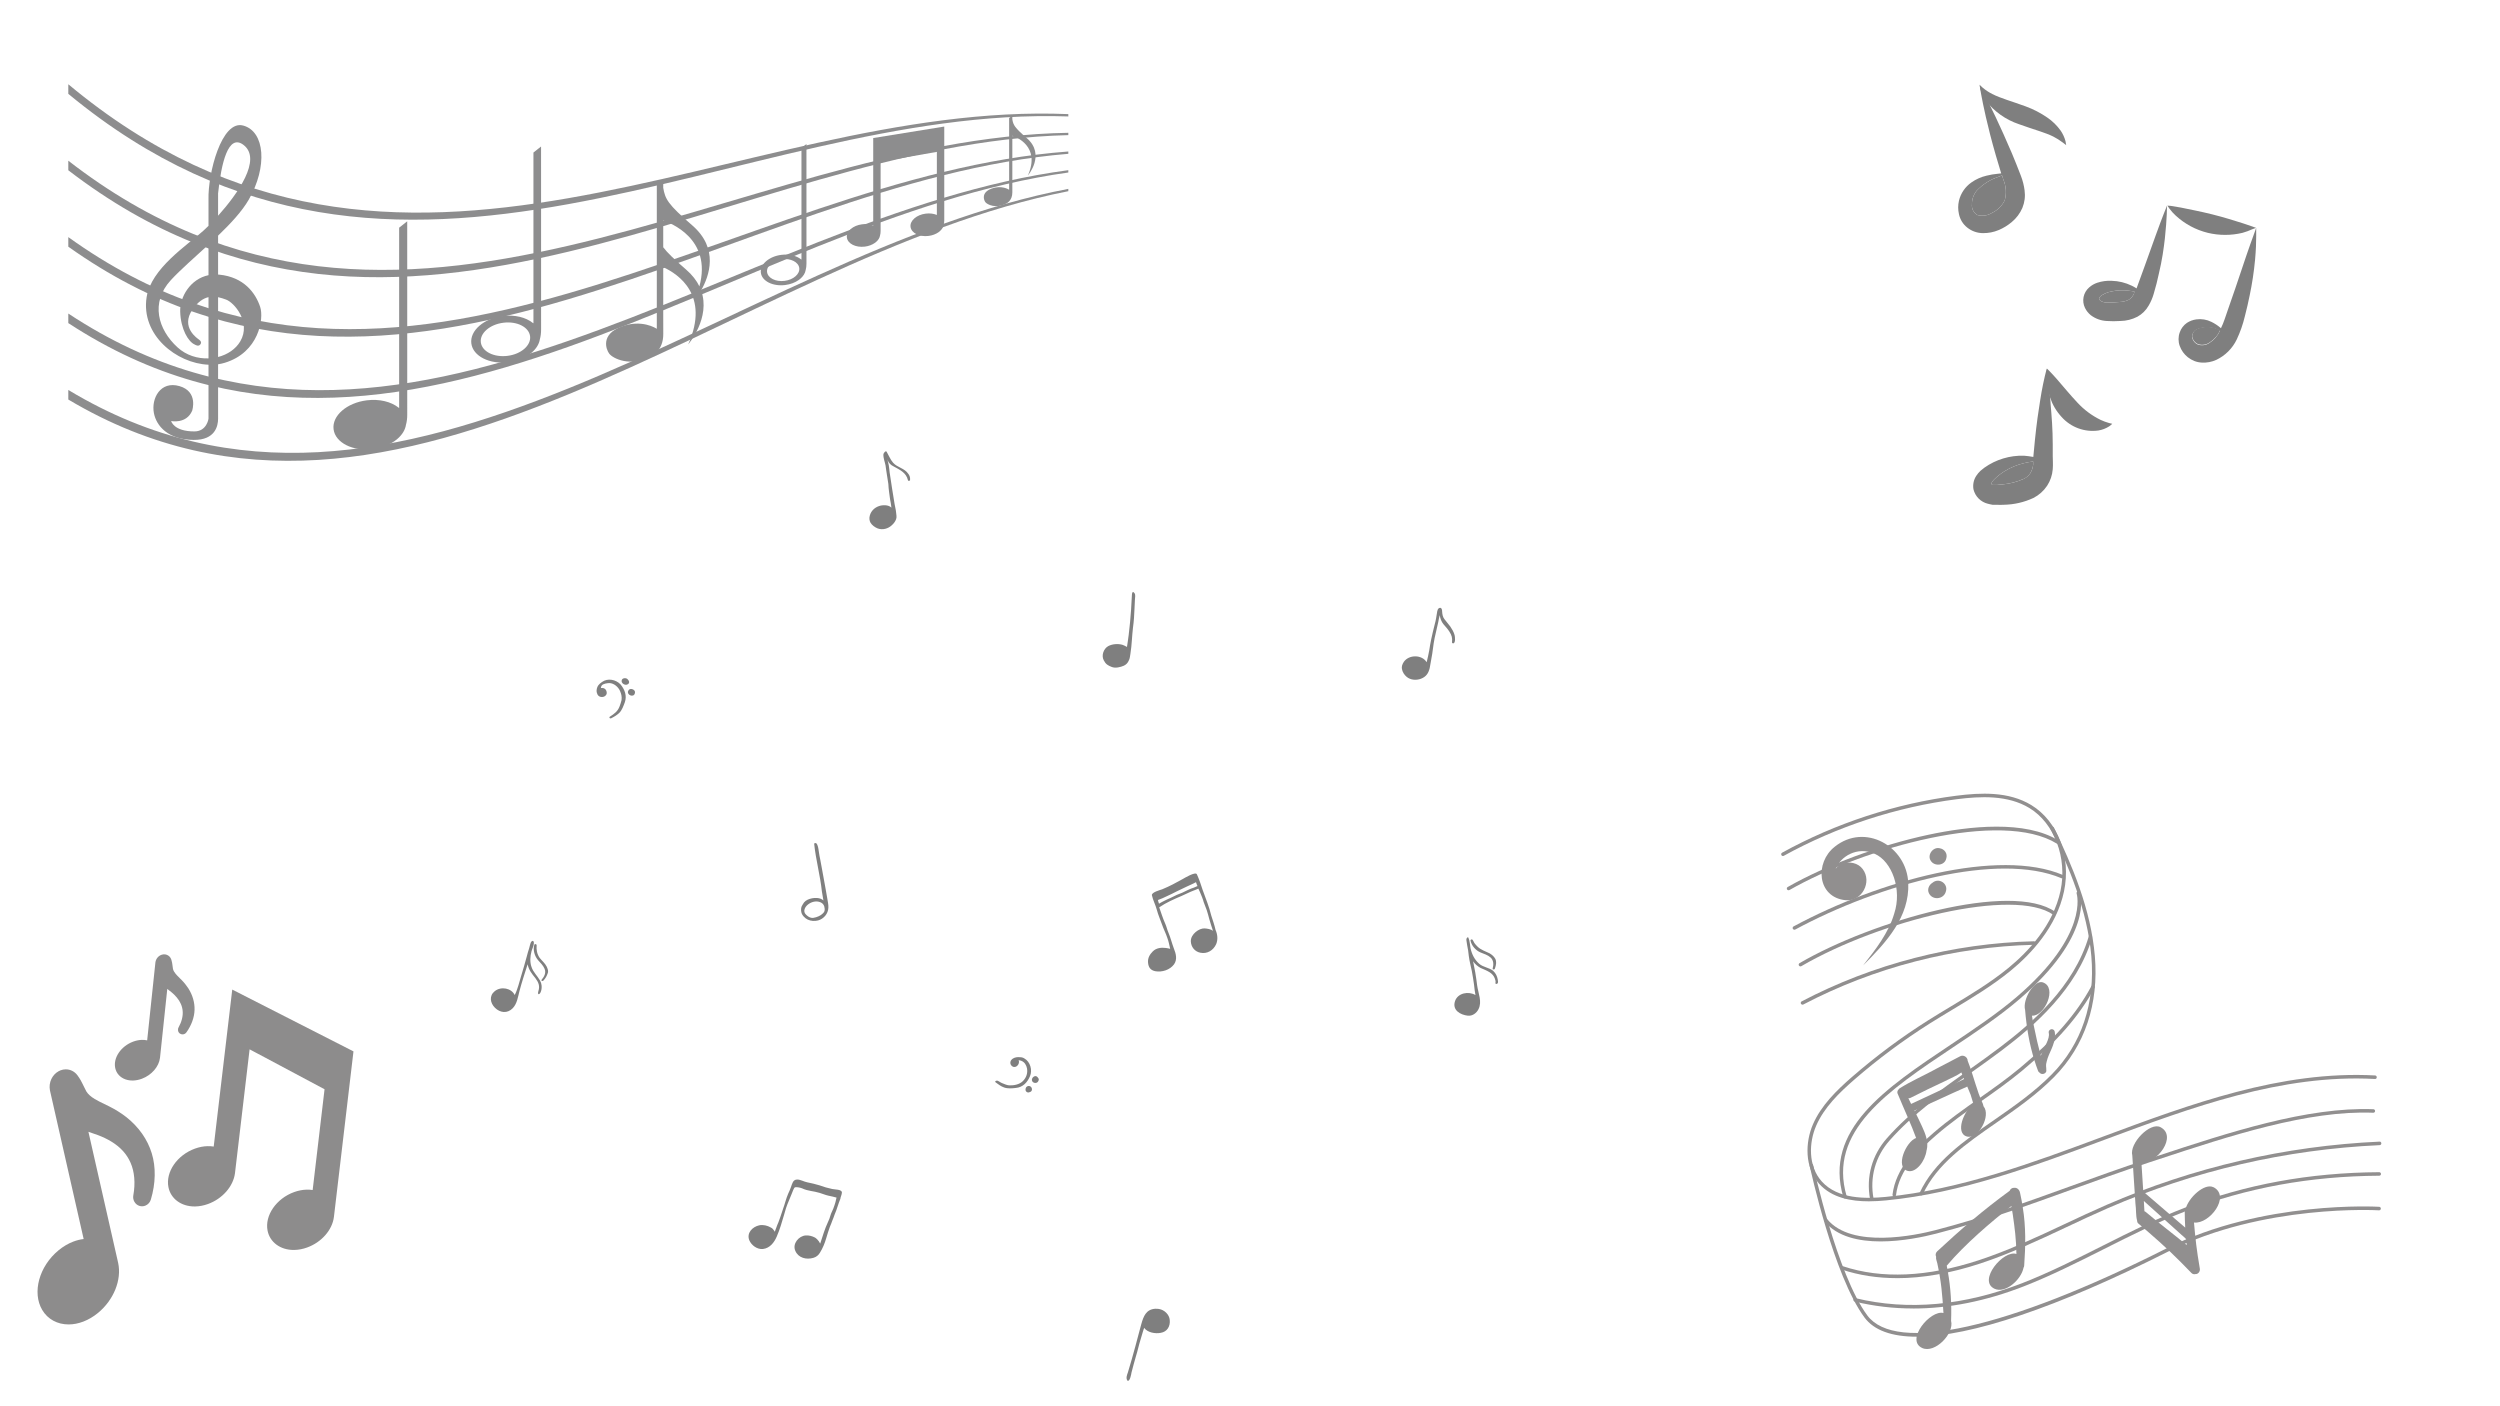 <svg xmlns="http://www.w3.org/2000/svg" xmlns:xlink="http://www.w3.org/1999/xlink" width="1920" zoomAndPan="magnify" viewBox="0 0 1440 810" height="1080" preserveAspectRatio="xMidYMid meet" version="1.0"><defs><filter x="0%" y="0%" width="100%" height="100%" id="e4176b4022"><feColorMatrix values="0 0 0 0 1 0 0 0 0 1 0 0 0 0 1 0 0 0 1 0" color-interpolation-filters="sRGB"/></filter><mask id="75202b4471"><g filter="url(#e4176b4022)"><rect x="-144" width="1728" fill="#000000" y="-81" height="972" fill-opacity="0.5"/></g></mask><clipPath id="f1156733e7"><path d="M 78 20 L 185.66 20 L 185.66 171 L 78 171 Z M 78 20 " clip-rule="nonzero"/></clipPath><clipPath id="3cfa1a3045"><path d="M 48 0.367 L 95 0.367 L 95 74 L 48 74 Z M 48 0.367 " clip-rule="nonzero"/></clipPath><clipPath id="01e45c4b95"><rect x="0" width="187" y="0" height="215"/></clipPath><mask id="5b8e13b5a6"><g filter="url(#e4176b4022)"><rect x="-144" width="1728" fill="#000000" y="-81" height="972" fill-opacity="0.5"/></g></mask><clipPath id="b574ea032b"><path d="M 121 70 L 172.566 70 L 172.566 88 L 121 88 Z M 121 70 " clip-rule="nonzero"/></clipPath><clipPath id="e3de920697"><path d="M 127 83 L 172.566 83 L 172.566 161 L 127 161 Z M 127 83 " clip-rule="nonzero"/></clipPath><clipPath id="9d0a919800"><path d="M 13 0.402 L 64 0.402 L 64 36 L 13 36 Z M 13 0.402 " clip-rule="nonzero"/></clipPath><clipPath id="0a31d8c0a0"><path d="M 0.816 0.402 L 40 0.402 L 40 87 L 0.816 87 Z M 0.816 0.402 " clip-rule="nonzero"/></clipPath><clipPath id="a9b0234d05"><rect x="0" width="174" y="0" height="244"/></clipPath><mask id="17dbc2ba4f"><g filter="url(#e4176b4022)"><rect x="-144" width="1728" fill="#000000" y="-81" height="972" fill-opacity="0.5"/></g></mask><clipPath id="dfcc2938c8"><path d="M 0.273 0.402 L 576.273 0.402 L 576.273 79 L 0.273 79 Z M 0.273 0.402 " clip-rule="nonzero"/></clipPath><clipPath id="bf3300846d"><path d="M 0.273 28 L 576.273 28 L 576.273 112 L 0.273 112 Z M 0.273 28 " clip-rule="nonzero"/></clipPath><clipPath id="24f0e5392f"><path d="M 0.273 39 L 576.273 39 L 576.273 146 L 0.273 146 Z M 0.273 39 " clip-rule="nonzero"/></clipPath><clipPath id="c2d18b8349"><path d="M 0.273 50 L 576.273 50 L 576.273 182 L 0.273 182 Z M 0.273 50 " clip-rule="nonzero"/></clipPath><clipPath id="276136ebb4"><path d="M 0.273 60 L 576.273 60 L 576.273 218 L 0.273 218 Z M 0.273 60 " clip-rule="nonzero"/></clipPath><clipPath id="04d6294bee"><rect x="0" width="577" y="0" height="297"/></clipPath><mask id="69ad2dd053"><g filter="url(#e4176b4022)"><rect x="-144" width="1728" fill="#000000" y="-81" height="972" fill-opacity="0.5"/></g></mask><clipPath id="1feff6ef53"><path d="M 0.758 2 L 345 2 L 345 237 L 0.758 237 Z M 0.758 2 " clip-rule="nonzero"/></clipPath><clipPath id="91549facad"><path d="M 17 215 L 346.508 215 L 346.508 315 L 17 315 Z M 17 215 " clip-rule="nonzero"/></clipPath><clipPath id="581cf407b4"><path d="M 35 202 L 346.508 202 L 346.508 282 L 35 282 Z M 35 202 " clip-rule="nonzero"/></clipPath><clipPath id="6add64ac47"><path d="M 42 220 L 346.508 220 L 346.508 299 L 42 299 Z M 42 220 " clip-rule="nonzero"/></clipPath><clipPath id="09113fe572"><rect x="0" width="347" y="0" height="325"/></clipPath><mask id="a831abc6db"><g filter="url(#e4176b4022)"><rect x="-144" width="1728" fill="#000000" y="-81" height="972" fill-opacity="0.5"/></g></mask><clipPath id="cc9730ca8f"><path d="M 1 1 L 581.863 1 L 581.863 537.953 L 1 537.953 Z M 1 1 " clip-rule="nonzero"/></clipPath><clipPath id="238c269880"><rect x="0" width="583" y="0" height="539"/></clipPath></defs><rect x="-144" width="1728" fill="#ffffff" y="-81" height="972" fill-opacity="1"/><rect x="-144" width="1728" fill="#ffffff" y="-81" height="972" fill-opacity="1"/><g mask="url(#75202b4471)"><g transform="matrix(1, 0, 0, 1, 18, 549)"><g clip-path="url(#01e45c4b95)"><g clip-path="url(#f1156733e7)"><path fill="#1c191a" d="M 115.777 20.996 L 105.094 111.426 C 103.949 111.238 102.777 111.152 101.559 111.188 C 99.164 111.242 96.719 111.715 94.305 112.594 C 84.016 116.316 77.301 126.066 79.016 134.785 C 80.312 141.449 86.355 145.922 94.039 145.922 C 94.203 145.922 94.367 145.922 94.523 145.918 C 96.922 145.863 99.367 145.387 101.793 144.512 C 110.082 141.508 116.324 134.434 117.34 126.836 L 125.77 55.41 L 168.938 78.418 L 162.09 136.457 C 160.977 136.281 159.801 136.207 158.66 136.234 C 156.27 136.293 153.828 136.762 151.406 137.637 C 141.133 141.359 134.414 151.109 136.117 159.844 C 137.426 166.504 143.461 170.977 151.148 170.977 C 151.309 170.977 151.469 170.973 151.629 170.969 C 154.027 170.914 156.473 170.438 158.898 169.559 C 167.176 166.562 173.375 159.52 174.332 152.004 L 185.602 56.594 L 115.777 20.996 " fill-opacity="1" fill-rule="nonzero"/></g><path fill="#1c191a" d="M 54.898 94.566 C 53.438 93.414 51.855 92.305 50.051 91.168 C 49.238 90.656 48.418 90.168 47.617 89.719 C 46.68 89.188 45.828 88.746 45.039 88.348 C 44.047 87.848 43.074 87.375 42.113 86.91 C 40.094 85.934 38.184 85.016 36.535 84.012 C 34.355 82.703 32.758 81.273 31.789 79.746 C 31.512 79.312 30.93 78.105 30.461 77.137 L 29.695 75.57 C 28.984 74.117 28.18 72.473 26.566 70.316 C 24.953 68.172 22.523 66.941 19.906 66.941 C 18.871 66.941 17.852 67.133 16.891 67.504 C 16.52 67.645 16.148 67.816 15.777 68.016 C 11.988 70.086 9.922 74.605 10.758 79.02 L 30.184 164.68 C 28.195 164.906 26.18 165.41 24.176 166.176 C 21.215 167.316 18.375 168.992 15.734 171.164 C 4.531 180.395 0.391 195.488 6.32 205.531 C 9.457 210.832 14.992 213.875 21.504 213.875 C 24.301 213.875 27.164 213.32 30.012 212.227 C 32.98 211.09 35.824 209.406 38.473 207.23 C 47.508 199.773 52.172 188.223 50.062 178.445 L 32.93 102.91 C 33.832 103.238 34.719 103.539 35.594 103.844 C 36.516 104.164 37.422 104.477 38.227 104.77 L 40.34 105.594 C 41.156 105.941 41.777 106.219 42.324 106.484 C 43.617 107.098 44.875 107.781 46.082 108.516 C 51.328 111.691 55.055 115.773 57.184 120.699 C 59.488 125.859 60.055 132.539 58.785 139.551 C 58.312 142.227 59.84 144.828 62.336 145.602 C 63.41 145.93 64.562 145.895 65.652 145.48 C 67.23 144.875 68.41 143.57 68.898 141.922 C 71.68 132.664 71.855 123.191 69.398 115.273 C 66.984 107.355 61.973 100.203 54.898 94.566 " fill-opacity="1" fill-rule="nonzero"/><g clip-path="url(#3cfa1a3045)"><path fill="#1c191a" d="M 90.438 20.219 C 89.914 19.41 89.328 18.605 88.641 17.754 C 88.328 17.371 88.008 16.996 87.695 16.641 C 87.328 16.227 86.988 15.871 86.668 15.543 C 86.266 15.137 85.867 14.746 85.48 14.359 C 84.66 13.547 83.879 12.777 83.242 12.016 C 82.402 11.012 81.863 10.051 81.641 9.148 C 81.578 8.891 81.496 8.207 81.43 7.656 L 81.312 6.762 C 81.207 5.938 81.09 5 80.664 3.684 C 80.234 2.367 79.254 1.367 77.977 0.93 C 77.473 0.758 76.945 0.684 76.414 0.699 C 76.211 0.707 76.004 0.727 75.789 0.766 C 73.598 1.141 71.84 3 71.52 5.285 L 66.766 50.242 C 65.758 50.023 64.695 49.934 63.59 49.973 C 61.957 50.035 60.301 50.379 58.652 50.996 C 51.66 53.621 47.141 60.285 48.363 66.164 C 49.012 69.27 51.203 71.672 54.375 72.758 C 55.734 73.223 57.223 73.434 58.789 73.375 C 60.426 73.316 62.09 72.969 63.742 72.352 C 69.379 70.223 73.566 65.383 74.164 60.262 L 78.352 20.621 C 78.738 20.926 79.117 21.223 79.492 21.516 C 79.895 21.828 80.281 22.129 80.621 22.41 L 81.516 23.164 C 81.855 23.465 82.113 23.703 82.336 23.926 C 82.863 24.438 83.363 24.98 83.828 25.539 C 85.855 27.961 86.992 30.57 87.215 33.328 C 87.48 36.223 86.648 39.57 84.863 42.773 C 84.191 44 84.504 45.52 85.59 46.312 C 86.059 46.652 86.629 46.828 87.227 46.809 C 88.094 46.777 88.887 46.336 89.398 45.613 C 92.289 41.566 93.941 36.984 94.062 32.719 C 94.199 28.461 92.949 24.145 90.438 20.219 " fill-opacity="1" fill-rule="nonzero"/></g></g></g></g><g mask="url(#5b8e13b5a6)"><g transform="matrix(1, 0, 0, 1, 1127, 48)"><g clip-path="url(#a9b0234d05)"><path fill="#000000" d="M 89.645 196.102 C 89.105 196.668 88.508 197.164 87.855 197.598 C 85.953 198.809 83.887 199.602 81.66 199.969 C 79.719 200.238 77.773 200.266 75.82 200.059 C 73.871 199.848 71.977 199.406 70.137 198.73 C 68.293 198.059 66.562 197.168 64.938 196.07 C 63.312 194.969 61.844 193.691 60.535 192.23 C 57.492 188.953 55.262 185.195 53.84 180.953 C 52.941 178.246 52.344 175.469 52.051 172.629 C 51.805 169.855 51.805 167.082 52.051 164.309 C 52.051 164.309 54.59 166.723 57.914 170.551 C 61.242 174.379 65.402 179.457 69.559 183.867 C 73.398 188.031 77.863 191.363 82.949 193.852 C 84.508 194.582 86.117 195.176 87.773 195.645 Z M 89.645 196.102 " fill-opacity="1" fill-rule="nonzero"/><path fill="#000000" d="M 42.402 224.648 C 41.48 226.062 40.246 227.117 38.703 227.809 C 34.793 229.57 30.703 230.637 26.434 231.016 C 25.188 231.016 24.355 231.305 23.441 231.305 L 22.066 231.305 C 21.777 231.289 21.484 231.289 21.195 231.305 C 20.812 231.418 20.492 231.32 20.238 231.016 C 20.082 230.711 20.082 230.402 20.238 230.098 C 20.238 229.891 20.238 229.891 20.488 229.473 C 20.824 229.039 21.184 228.621 21.57 228.227 C 23.305 226.496 25.203 224.973 27.266 223.648 C 30.883 221.352 34.781 219.715 38.953 218.738 C 40.652 218.324 42.371 218.02 44.109 217.824 C 44.109 218.406 44.109 218.988 44.109 219.613 C 43.918 221.418 43.352 223.098 42.402 224.648 Z M 42.402 224.648 " fill-opacity="1" fill-rule="nonzero"/><path fill="#000000" d="M 55.379 222.273 C 55.629 219.32 55.379 216.949 55.379 214.703 C 55.379 212.453 55.379 210.164 55.379 207.961 C 55.379 199.262 54.715 191.316 54.172 185.031 C 54.172 183.656 53.965 182.367 53.84 180.871 C 52.965 171.133 52.137 165.098 51.926 164.223 C 50.352 170.277 49.09 176.395 48.141 182.574 C 47.145 188.652 46.062 196.184 45.148 205.129 C 44.855 208.336 44.523 211.664 44.191 215.199 C 42.418 214.867 40.629 214.629 38.828 214.492 C 34.758 214.367 30.773 214.891 26.871 216.066 C 22.973 217.242 19.363 219.004 16.039 221.359 C 15.258 221.918 14.512 222.516 13.793 223.148 C 12.852 224.016 12.031 224.988 11.34 226.062 C 10.582 227.207 10.066 228.453 9.785 229.797 C 9.504 231.141 9.48 232.492 9.719 233.844 C 9.961 234.852 10.336 235.812 10.844 236.719 C 11.352 237.621 11.973 238.441 12.703 239.176 C 13.438 239.91 14.258 240.531 15.164 241.039 C 16.066 241.547 17.027 241.922 18.035 242.168 C 19.242 242.5 19.945 242.582 20.695 242.75 L 23.023 242.75 C 24.41 242.832 25.797 242.832 27.184 242.75 C 33.141 242.637 38.824 241.332 44.234 238.836 C 47.469 237.172 50.105 234.828 52.137 231.805 C 54.02 228.902 55.102 225.727 55.379 222.273 Z M 38.742 227.809 C 34.836 229.57 30.746 230.637 26.477 231.016 C 25.23 231.016 24.398 231.305 23.48 231.305 L 22.066 231.305 C 21.777 231.289 21.484 231.289 21.195 231.305 C 20.812 231.418 20.492 231.32 20.238 231.016 C 20.082 230.711 20.082 230.402 20.238 230.098 C 20.238 229.891 20.238 229.891 20.488 229.473 C 20.824 229.039 21.184 228.621 21.57 228.227 C 23.305 226.496 25.203 224.973 27.266 223.648 C 30.883 221.352 34.781 219.715 38.953 218.738 C 40.652 218.324 42.371 218.02 44.109 217.824 C 44.109 218.406 44.109 218.988 44.109 219.613 C 43.918 221.418 43.352 223.098 42.402 224.648 C 41.457 226.078 40.195 227.133 38.621 227.809 Z M 38.742 227.809 " fill-opacity="1" fill-rule="nonzero"/><g clip-path="url(#b574ea032b)"><path fill="#000000" d="M 172.484 83.246 L 170.445 82.496 L 164.914 80.621 C 160.301 79.168 154.188 77.211 147.199 75.465 C 140.215 73.715 133.895 72.551 129.152 71.551 L 123.414 70.594 L 121.418 70.43 C 121.418 70.43 121.75 71.012 122.5 72.051 C 123.609 73.562 124.855 74.949 126.242 76.211 C 128.852 78.613 131.723 80.656 134.848 82.332 C 137.973 84.008 141.262 85.27 144.707 86.117 C 147.984 86.902 151.312 87.297 154.688 87.297 C 158.059 87.297 161.387 86.902 164.668 86.117 C 166.621 85.57 168.52 84.879 170.363 84.035 Z M 172.484 83.246 " fill-opacity="1" fill-rule="nonzero"/></g><path fill="#000000" d="M 151.773 142.293 C 150.438 145.223 148.414 147.551 145.703 149.285 C 144.742 149.949 143.684 150.363 142.531 150.531 C 141.375 150.699 140.242 150.605 139.133 150.242 C 138.199 149.844 137.426 149.238 136.809 148.43 C 136.195 147.621 135.816 146.715 135.68 145.707 C 135.707 145.215 135.805 144.738 135.969 144.277 C 136.137 143.812 136.367 143.383 136.656 142.988 C 136.949 142.594 137.293 142.246 137.684 141.953 C 138.078 141.656 138.504 141.426 138.965 141.254 C 140.918 140.523 142.93 140.207 145.012 140.301 C 147.09 140.395 149.066 140.895 150.941 141.793 C 151.23 141.945 151.508 142.113 151.773 142.293 Z M 151.773 142.293 " fill-opacity="1" fill-rule="nonzero"/><g clip-path="url(#e3de920697)"><path fill="#000000" d="M 171.902 101.805 C 172.441 95.977 172.566 91.359 172.566 88.195 C 172.566 85.035 172.566 83.246 172.566 83.246 C 172.566 83.578 170.363 89.07 166.953 99.059 C 165.207 104.176 163.086 110.5 160.59 117.949 C 159.344 121.652 157.973 125.648 156.434 129.934 C 154.895 134.223 153.98 137.633 152.273 141.047 L 151.816 140.672 C 150.262 139.363 148.57 138.27 146.742 137.383 C 145.398 136.711 143.988 136.258 142.504 136.016 C 141.023 135.773 139.539 135.758 138.051 135.969 C 136.113 136.234 134.324 136.898 132.688 137.965 C 131.715 138.633 130.875 139.438 130.164 140.375 C 129.449 141.316 128.906 142.344 128.527 143.461 C 128.07 144.723 127.844 146.027 127.844 147.371 C 127.844 148.715 128.07 150.02 128.527 151.281 C 129.48 153.879 131.031 156.043 133.188 157.773 C 134.332 158.668 135.582 159.391 136.93 159.938 C 138.336 160.477 139.789 160.781 141.297 160.855 C 144.195 161.004 146.969 160.477 149.613 159.273 C 152.176 158.047 154.461 156.434 156.473 154.426 C 158.484 152.422 160.105 150.141 161.34 147.578 C 163.371 143.277 164.938 138.809 166.039 134.18 C 167.16 130.02 168.035 125.855 168.824 122.113 C 170.23 115.398 171.254 108.629 171.902 101.805 Z M 151.691 142.543 C 150.352 145.469 148.328 147.801 145.621 149.535 C 144.66 150.199 143.602 150.613 142.445 150.781 C 141.293 150.949 140.16 150.855 139.051 150.492 C 138.117 150.094 137.34 149.488 136.727 148.68 C 136.109 147.871 135.734 146.965 135.598 145.957 C 135.625 145.465 135.723 144.988 135.887 144.527 C 136.055 144.062 136.281 143.633 136.574 143.238 C 136.867 142.844 137.207 142.496 137.602 142.203 C 137.996 141.906 138.422 141.672 138.883 141.504 C 140.832 140.773 142.848 140.457 144.926 140.551 C 147.004 140.645 148.984 141.145 150.859 142.043 C 151.172 142.152 151.477 142.277 151.773 142.418 Z M 151.691 142.543 " fill-opacity="1" fill-rule="nonzero"/></g><path fill="#000000" d="M 102.746 120.031 C 102.449 120.723 102.102 121.391 101.707 122.027 C 101.066 123.148 100.195 124.035 99.086 124.691 C 97.48 125.461 95.789 125.879 94.012 125.941 C 91.973 126.148 89.27 126.273 87.398 126.273 C 86.051 126.395 84.762 126.172 83.531 125.605 C 83.148 125.441 82.816 125.207 82.535 124.898 C 82.352 124.781 82.238 124.617 82.203 124.402 C 82.062 124.082 82.062 123.762 82.203 123.441 C 82.633 122.828 83.176 122.328 83.824 121.945 C 85.449 120.957 87.195 120.277 89.062 119.906 C 92.434 119.141 95.828 118.988 99.25 119.449 C 100.426 119.578 101.59 119.773 102.746 120.031 Z M 102.746 120.031 " fill-opacity="1" fill-rule="nonzero"/><path fill="#000000" d="M 119.961 89.402 C 121.211 77.793 121.211 70.43 121.211 70.43 C 121.211 70.43 118.59 76.711 114.762 87.363 C 112.852 92.609 110.605 98.973 108.027 106.133 L 103.949 117.324 L 103.66 118.117 C 102.773 117.551 101.859 117.035 100.914 116.578 C 97.25 114.797 93.383 113.852 89.312 113.746 C 86.469 113.605 83.699 113.98 80.996 114.871 C 79.258 115.457 77.707 116.359 76.336 117.574 C 75.93 117.93 75.551 118.316 75.207 118.734 C 74.863 119.152 74.555 119.594 74.281 120.062 C 74.008 120.531 73.777 121.02 73.586 121.523 C 73.395 122.031 73.246 122.551 73.137 123.082 C 73.031 123.613 72.969 124.148 72.953 124.688 C 72.934 125.23 72.961 125.77 73.031 126.305 C 73.102 126.844 73.215 127.371 73.371 127.891 C 73.527 128.406 73.727 128.91 73.969 129.395 C 74.773 131.023 75.883 132.41 77.293 133.555 C 78.609 134.547 80.035 135.324 81.582 135.895 C 83.125 136.461 84.719 136.789 86.359 136.883 C 89.035 137.074 91.711 137.074 94.387 136.883 C 97.832 136.82 101.09 136 104.16 134.43 C 106.895 132.902 109.047 130.781 110.605 128.062 C 111.855 125.938 112.828 123.691 113.516 121.32 C 114.762 117.16 115.719 113.371 116.512 109.586 C 118.34 102.055 119.297 95.188 119.961 89.402 Z M 101.707 122.027 C 101.066 123.148 100.195 124.035 99.086 124.691 C 97.48 125.461 95.789 125.879 94.012 125.941 C 91.973 126.148 89.27 126.273 87.398 126.273 C 86.051 126.395 84.762 126.172 83.531 125.605 C 83.148 125.441 82.816 125.207 82.535 124.898 C 82.352 124.781 82.238 124.617 82.203 124.402 C 82.062 124.082 82.062 123.762 82.203 123.441 C 82.633 122.828 83.176 122.328 83.824 121.945 C 85.449 120.957 87.195 120.277 89.062 119.906 C 92.434 119.141 95.828 118.988 99.25 119.449 C 100.371 119.586 101.48 119.777 102.578 120.031 C 102.336 120.719 102.047 121.383 101.707 122.027 Z M 101.707 122.027 " fill-opacity="1" fill-rule="nonzero"/><g clip-path="url(#9d0a919800)"><path fill="#000000" d="M 13.293 0.809 C 13.367 1.652 13.504 2.484 13.711 3.305 C 14.309 5.664 15.309 7.844 16.703 9.84 C 19.156 13.023 22.02 15.785 25.289 18.117 C 28.562 20.449 32.105 22.254 35.918 23.531 C 44.234 26.566 51.012 28.316 55.668 30.645 C 57.598 31.637 59.43 32.789 61.16 34.098 L 63.113 35.598 C 63.043 34.84 62.918 34.09 62.738 33.352 C 62.156 31.164 61.23 29.141 59.953 27.273 C 57.828 24.285 55.25 21.762 52.219 19.699 C 48.355 17.043 44.227 14.906 39.824 13.293 C 32.047 10.422 25.27 8.59 20.531 6.137 C 18.559 5.141 16.73 3.934 15.039 2.516 C 13.793 1.473 13.293 0.809 13.293 0.809 Z M 13.293 0.809 " fill-opacity="1" fill-rule="nonzero"/></g><path fill="#000000" d="M 27.723 67.391 C 26.941 68.977 25.918 70.391 24.656 71.633 C 23.395 72.875 21.965 73.875 20.363 74.629 C 19.125 75.41 17.781 75.91 16.336 76.125 C 14.887 76.344 13.457 76.262 12.047 75.879 C 11.504 75.582 11.02 75.211 10.586 74.77 C 10.152 74.328 9.797 73.836 9.512 73.285 C 9.227 72.738 9.027 72.16 8.914 71.555 C 8.801 70.945 8.777 70.336 8.844 69.719 C 8.82 68.293 9.039 66.902 9.504 65.551 C 9.969 64.199 10.648 62.969 11.547 61.855 C 15.055 58.172 19.211 55.508 24.023 53.867 L 26.184 53.035 L 26.934 55.445 C 27.734 57.336 28.199 59.305 28.336 61.352 C 28.473 63.398 28.27 65.41 27.723 67.391 Z M 27.723 67.391 " fill-opacity="1" fill-rule="nonzero"/><g clip-path="url(#0a31d8c0a0)"><path fill="#000000" d="M 39.16 61.605 C 38.785 58.746 38.078 55.973 37.039 53.281 C 35.25 48.621 33.586 44.461 31.883 40.383 C 28.473 32.395 25.27 25.277 22.484 19.41 C 17.203 8.258 13.293 1.516 13.293 0.809 C 13.293 1.598 14.293 8.133 16.871 19.453 C 18.242 25.484 20.113 32.891 22.609 41.547 C 23.566 44.793 24.562 48.246 25.688 51.867 L 23.773 52.078 C 21.551 52.273 19.363 52.645 17.203 53.199 C 14.07 53.934 11.188 55.223 8.551 57.07 C 6.754 58.328 5.234 59.863 3.992 61.676 C 2.754 63.488 1.875 65.465 1.359 67.598 C 0.762 70.18 0.762 72.758 1.359 75.34 C 1.676 76.879 2.25 78.32 3.078 79.66 C 3.906 80.996 4.941 82.148 6.184 83.121 C 7.477 84.148 8.906 84.934 10.469 85.477 C 12.027 86.016 13.637 86.285 15.289 86.281 C 18.375 86.301 21.34 85.719 24.188 84.535 C 26.965 83.375 29.504 81.82 31.801 79.875 C 34.457 77.66 36.48 74.969 37.871 71.801 C 39.211 68.52 39.641 65.121 39.16 61.605 Z M 27.723 67.391 C 26.941 68.977 25.918 70.391 24.656 71.633 C 23.395 72.875 21.965 73.875 20.363 74.629 C 19.125 75.41 17.781 75.91 16.336 76.125 C 14.887 76.344 13.457 76.262 12.047 75.879 C 11.504 75.582 11.02 75.211 10.586 74.77 C 10.152 74.328 9.797 73.836 9.512 73.285 C 9.227 72.738 9.027 72.16 8.914 71.555 C 8.801 70.945 8.777 70.336 8.844 69.719 C 8.82 68.293 9.039 66.902 9.504 65.551 C 9.969 64.199 10.648 62.969 11.547 61.855 C 15.055 58.172 19.211 55.508 24.023 53.867 L 26.184 53.035 L 26.934 55.445 C 27.734 57.336 28.199 59.305 28.336 61.352 C 28.473 63.398 28.27 65.41 27.723 67.391 Z M 27.723 67.391 " fill-opacity="1" fill-rule="nonzero"/></g></g></g></g><g mask="url(#17dbc2ba4f)"><g transform="matrix(1, 0, 0, 1, 39, 48)"><g clip-path="url(#04d6294bee)"><path fill="#1b1c1e" d="M 99.406 148.602 C 96.77 153.105 92.047 156.234 86.617 157.629 L 86.617 123.176 C 88.316 123.52 89.875 124.094 91.219 124.566 C 95.938 126.25 105.781 137.734 99.406 148.602 Z M 63.285 152.105 C 52.02 141.848 47.441 126.289 59.48 113.273 C 65.059 107.258 73.133 100.254 81.094 92.918 L 81.094 110.5 C 70.641 112.684 64.5 123.02 64.789 131.559 C 65.109 141.672 69.531 148.973 73.227 150.477 C 73.227 150.477 75.652 152.191 76.688 149.91 C 77.02 149.113 76.648 148.402 75.777 147.723 C 74.891 147.059 64.75 140.574 71.898 130.266 C 75.004 125.812 78.137 123.84 81.094 123.16 L 81.094 158.426 C 74.863 158.664 68.336 156.715 63.285 152.105 Z M 101.219 35.445 C 112.188 43.75 97.633 63.973 86.617 76.25 L 86.617 63.391 C 88.434 46.086 92.434 28.785 101.219 35.445 Z M 87.293 110.191 C 87.07 110.172 86.844 110.16 86.617 110.148 L 86.617 87.727 C 93.84 80.805 100.426 73.711 104.289 67 C 115.184 48.066 113.637 27.738 101.102 24.324 C 88.59 20.883 80.711 52.031 81.094 66.934 L 81.094 82.082 C 79.883 83.281 78.852 84.258 78.059 84.965 C 68.688 93.312 48.066 106.684 45.461 123.129 C 42 144.961 62.699 161.348 81.094 162.078 L 81.094 193.176 C 81.094 193.176 80.152 200.496 72.949 200.496 C 61.02 200.496 59.582 194.523 59.582 194.523 C 59.582 194.523 68.352 196.355 71.68 188.59 C 71.68 188.59 75.379 177.594 64.383 174.402 C 53.41 171.207 48.008 181.523 49.656 190 C 51.07 197.273 57.703 205.266 72.566 205.395 C 84.973 205.5 86.617 197.336 86.617 193.176 L 86.617 161.824 C 87.906 161.633 89.172 161.359 90.398 160.984 C 110.133 155.043 113.098 135.613 110.871 128.812 C 108.207 120.738 101.465 111.59 87.293 110.191 " fill-opacity="1" fill-rule="nonzero"/><path fill="#1b1c1e" d="M 552.434 31.555 C 545.355 25.445 544.668 24.016 544.105 20.777 L 544.105 18.516 L 542.258 19.98 L 542.258 61.305 C 541.969 61.109 537.902 58.492 532.086 60.664 C 526.055 62.914 527.656 67.219 528.578 68.449 C 529.59 69.797 534.637 72.441 540.723 69.168 C 540.723 69.168 544.16 67.629 544.109 62.785 C 544.105 61.645 544.121 61.129 544.105 56.242 L 544.105 30.184 C 546.074 30.828 560.578 36.211 553.059 53.078 C 553.059 53.078 563.438 41.059 552.434 31.555 " fill-opacity="1" fill-rule="nonzero"/><path fill="#1b1c1e" d="M 356.148 107.234 C 349.176 101.219 345.305 97.465 343.023 94.434 L 343.023 79.039 C 346.656 80.223 371.363 89.395 363.855 116.957 C 362.266 113.668 359.793 110.379 356.148 107.234 Z M 359.719 81.793 C 345.535 69.559 344.156 66.688 343.023 60.191 L 343.023 55.66 L 339.32 58.594 L 339.32 141.406 C 338.742 141.02 330.594 135.758 318.949 140.117 C 306.852 144.629 310.066 153.246 311.914 155.707 C 313.934 158.414 324.062 163.707 336.266 157.152 C 336.266 157.152 343.133 154.07 343.043 144.367 C 343.02 142.078 343.07 141.043 343.023 131.258 L 343.023 105.898 C 351.613 109.84 370.043 121.996 357.406 150.363 C 357.406 150.363 370.574 135.098 364.832 119.27 C 369.562 111.008 375.195 95.16 359.719 81.793 " fill-opacity="1" fill-rule="nonzero"/><path fill="#1b1c1e" d="M 194.832 196.723 C 195.312 194.992 195.594 193 195.57 190.719 C 195.547 187.852 195.559 79.465 195.559 79.465 L 190.906 83.141 L 190.906 187.012 C 190.844 186.961 190.695 186.867 190.48 186.73 C 186.27 183.391 179.543 181.672 172.25 182.586 C 160.723 184.027 152.168 191.484 153.137 199.25 C 154.105 207 164.234 212.125 175.762 210.676 C 180.625 210.07 184.961 208.383 188.273 206.066 C 188.711 205.77 189.238 205.391 189.812 204.883 C 192.566 202.543 194.375 199.711 194.832 196.723 " fill-opacity="1" fill-rule="nonzero"/><path fill="#1b1c1e" d="M 412.883 113.789 C 407.766 114.434 403.266 112.16 402.832 108.711 C 402.402 105.266 406.199 101.953 411.324 101.312 C 416.453 100.668 420.945 102.941 421.379 106.395 C 421.809 109.84 418.004 113.148 412.883 113.789 Z M 425.516 34.945 L 422.641 37.219 L 422.641 101.52 L 422.371 101.355 C 419.762 99.281 415.594 98.223 411.082 98.789 C 403.945 99.676 398.652 104.301 399.254 109.102 C 399.848 113.902 406.125 117.07 413.262 116.176 C 416.27 115.801 418.957 114.758 421.008 113.316 C 421.277 113.137 421.602 112.898 421.953 112.59 C 423.66 111.145 424.781 109.391 425.07 107.543 C 425.359 106.469 425.539 105.234 425.527 103.824 C 425.504 102.047 425.516 34.945 425.516 34.945 " fill-opacity="1" fill-rule="nonzero"/><path fill="#1b1c1e" d="M 253.34 156.973 C 245.508 157.957 238.625 154.48 237.961 149.203 C 237.305 143.934 243.117 138.871 250.953 137.895 C 258.781 136.91 265.668 140.395 266.324 145.656 C 266.98 150.926 261.168 155.996 253.34 156.973 Z M 272.652 36.379 L 268.258 39.871 L 268.258 138.211 C 268.191 138.176 268.059 138.082 267.84 137.957 C 263.859 134.793 257.488 133.168 250.586 134.031 C 239.668 135.398 231.562 142.453 232.484 149.805 C 233.402 157.148 242.992 161.996 253.914 160.625 C 258.52 160.055 262.621 158.457 265.754 156.258 C 266.168 155.984 266.668 155.617 267.207 155.145 C 269.816 152.93 271.527 150.242 271.965 147.418 C 272.414 145.781 272.691 143.895 272.672 141.727 C 272.633 139.016 272.652 36.379 272.652 36.379 " fill-opacity="1" fill-rule="nonzero"/><path fill="#1b1c1e" d="M 504.895 77.152 L 504.895 24.887 L 463.973 31.512 L 463.973 81.965 C 462.184 81.207 459.938 80.891 457.559 81.191 C 452.281 81.852 448.363 85.266 448.805 88.82 C 449.246 92.363 453.887 94.715 459.168 94.051 C 461.395 93.773 463.379 92.996 464.895 91.934 C 465.102 91.801 465.34 91.625 465.602 91.395 C 466.867 90.324 467.688 89.031 467.898 87.664 C 468.117 86.871 468.25 85.953 468.238 84.91 C 468.238 84.785 468.238 84.219 468.238 83.297 L 468.238 45.152 L 500.633 39.48 L 500.633 75.816 C 498.84 75.059 496.594 74.738 494.223 75.047 C 488.941 75.699 485.027 79.117 485.465 82.664 C 485.91 86.219 490.547 88.562 495.824 87.902 C 498.055 87.621 500.035 86.852 501.562 85.793 C 501.758 85.656 501.996 85.48 502.258 85.246 C 503.523 84.176 504.344 82.879 504.555 81.512 C 504.762 80.766 504.887 79.914 504.895 78.949 L 504.895 78.77 C 504.895 78.637 504.895 78.074 504.895 77.152 " fill-opacity="1" fill-rule="nonzero"/><g clip-path="url(#dfcc2938c8)"><path fill="#1b1c1e" d="M 576.355 17.727 C 384.355 9.75 192.348 160.582 0.344 0.531 L 0.344 6.059 C 192.348 164.711 384.355 12.488 576.355 19.074 L 576.355 17.727 " fill-opacity="1" fill-rule="nonzero"/></g><g clip-path="url(#bf3300846d)"><path fill="#1b1c1e" d="M 576.355 28.492 C 384.355 31.598 192.348 193.52 0.344 44.562 L 0.344 50.07 C 192.348 197.645 384.355 34.336 576.355 29.836 L 576.355 28.492 " fill-opacity="1" fill-rule="nonzero"/></g><g clip-path="url(#24f0e5392f)"><path fill="#1b1c1e" d="M 576.355 39.254 C 384.355 53.449 192.348 226.453 0.344 88.574 L 0.344 94.094 C 192.348 230.578 384.355 56.188 576.355 40.602 L 576.355 39.254 " fill-opacity="1" fill-rule="nonzero"/></g><g clip-path="url(#c2d18b8349)"><path fill="#1b1c1e" d="M 576.355 50.02 C 384.355 75.297 192.348 259.387 0.344 132.598 L 0.344 138.105 C 192.348 263.512 384.355 78.035 576.355 51.367 L 576.355 50.02 " fill-opacity="1" fill-rule="nonzero"/></g><g clip-path="url(#276136ebb4)"><path fill="#1b1c1e" d="M 576.355 60.785 C 384.355 97.152 192.348 292.32 0.344 176.617 L 0.344 182.129 C 192.348 296.445 384.355 99.883 576.355 62.133 L 576.355 60.785 " fill-opacity="1" fill-rule="nonzero"/></g></g></g></g><g mask="url(#69ad2dd053)"><g transform="matrix(1, 0, 0, 1, 1025, 455)"><g clip-path="url(#09113fe572)"><g clip-path="url(#1feff6ef53)"><path fill="#231f20" d="M 51.43 236.965 C 41.359 236.965 30.207 235.031 22.902 226.934 C 14.273 217.387 14.844 202.859 19.238 192.664 C 23.957 181.754 32.852 173.086 41.746 165.332 C 55.461 153.406 70.176 142.457 85.52 132.773 C 89.895 130.004 94.41 127.297 98.766 124.672 C 109.98 117.918 121.559 110.957 131.816 102.551 C 143.211 93.23 157.66 77.949 161.871 58.027 C 165.84 39.18 158.312 19.176 143.965 10.445 C 131.43 2.836 115.738 3.609 102.043 5.359 C 67.426 9.816 33.016 21.07 2.469 37.941 C 1.98 38.227 1.352 38.043 1.086 37.531 C 0.82 37.043 0.984 36.414 1.492 36.148 C 32.242 19.176 66.918 7.82 101.777 3.344 C 115.82 1.555 131.938 0.762 145.023 8.719 C 160.324 18.016 168.078 38.469 163.867 58.453 C 159.551 78.965 144.758 94.613 133.117 104.141 C 122.758 112.625 111.098 119.645 99.824 126.422 C 95.469 129.047 90.973 131.754 86.598 134.5 C 71.355 144.129 56.703 155.016 43.066 166.879 C 34.336 174.469 25.648 182.934 21.09 193.477 C 16.938 203.062 16.367 216.695 24.387 225.57 C 33.625 235.785 49.781 235.52 61.098 234.422 C 104.117 230.27 145.98 214.703 186.457 199.641 C 236.82 180.898 288.938 161.547 343.051 164.457 C 343.621 164.477 344.047 164.965 344.008 165.535 C 343.984 166.105 343.559 166.594 342.93 166.492 C 289.242 163.582 237.332 182.875 187.148 201.535 C 146.547 216.637 104.566 232.266 61.281 236.438 C 58.25 236.719 54.891 236.965 51.391 236.965 Z M 51.43 236.965 " fill-opacity="1" fill-rule="nonzero"/></g><path fill="#231f20" d="M 81.609 233.566 C 81.469 233.566 81.324 233.547 81.184 233.465 C 80.676 233.219 80.449 232.629 80.695 232.102 C 89.102 214.09 105.91 202.41 123.695 190.059 C 135.051 182.184 146.773 174.023 156.805 163.848 C 174.02 146.367 181.898 122.84 179.617 95.816 C 177.359 69.238 166.512 43.863 156.195 22.555 C 155.949 22.047 156.152 21.438 156.664 21.191 C 157.172 20.949 157.781 21.152 158.027 21.66 C 168.426 43.148 179.352 68.73 181.633 95.652 C 183.973 123.27 175.895 147.344 158.25 165.27 C 148.094 175.59 136.273 183.789 124.855 191.727 C 107.293 203.918 90.707 215.434 82.527 232.957 C 82.363 233.32 81.977 233.547 81.609 233.547 Z M 81.609 233.566 " fill-opacity="1" fill-rule="nonzero"/><g clip-path="url(#91549facad)"><path fill="#231f20" d="M 79.047 314.945 C 64.641 314.945 54.422 311.285 48.93 303.855 C 31.203 279.844 17.957 219.117 17.387 216.531 C 17.262 215.984 17.609 215.434 18.16 215.332 C 18.707 215.211 19.258 215.555 19.359 216.105 C 19.504 216.738 33.074 278.988 50.535 302.637 C 66.855 324.734 131.227 310.348 222.781 264.152 C 278.152 236.211 344.758 240.078 345.41 240.117 C 345.98 240.16 346.406 240.629 346.367 241.199 C 346.328 241.766 345.898 242.195 345.289 242.152 C 344.617 242.113 278.559 238.289 223.695 265.984 C 159.754 298.258 109.797 314.945 79.008 314.945 Z M 79.047 314.945 " fill-opacity="1" fill-rule="nonzero"/></g><path fill="#231f20" d="M 13.234 123.695 C 12.867 123.695 12.523 123.492 12.34 123.145 C 12.074 122.656 12.277 122.027 12.766 121.781 C 53.895 100.254 100.148 88.285 146.547 87.168 C 147.117 87.227 147.566 87.594 147.586 88.164 C 147.586 88.734 147.16 89.18 146.59 89.203 C 100.496 90.32 54.566 102.207 13.703 123.594 C 13.559 123.676 13.398 123.715 13.234 123.715 Z M 13.234 123.695 " fill-opacity="1" fill-rule="nonzero"/><path fill="#231f20" d="M 8.574 80.531 C 8.207 80.531 7.863 80.352 7.68 80.004 C 7.414 79.516 7.598 78.883 8.086 78.621 C 57.332 52.062 126.441 33.359 163.215 48.988 C 163.723 49.215 163.969 49.805 163.746 50.332 C 163.52 50.844 162.93 51.086 162.402 50.863 C 126.199 35.496 57.844 54.098 9.023 80.43 C 8.859 80.512 8.695 80.555 8.535 80.555 Z M 8.574 80.531 " fill-opacity="1" fill-rule="nonzero"/><path fill="#231f20" d="M 5.215 57.801 C 4.871 57.801 4.523 57.617 4.34 57.293 C 4.055 56.805 4.238 56.172 4.727 55.91 C 26.809 43.312 57.844 31.793 85.723 25.832 C 109.367 20.785 141.602 17.266 160.836 29.211 C 161.301 29.516 161.465 30.125 161.16 30.613 C 160.855 31.102 160.223 31.246 159.754 30.938 C 127.969 11.18 48.625 33.18 5.727 57.66 C 5.562 57.742 5.398 57.801 5.215 57.801 Z M 5.215 57.801 " fill-opacity="1" fill-rule="nonzero"/><path fill="#231f20" d="M 12.055 101.656 C 11.707 101.656 11.363 101.473 11.18 101.148 C 10.895 100.66 11.059 100.047 11.547 99.766 C 53.285 75.426 133.566 52.328 158.922 70.277 C 159.391 70.602 159.492 71.234 159.164 71.699 C 158.84 72.168 158.211 72.27 157.742 71.945 C 135.172 55.969 57.762 75.18 12.562 101.516 C 12.398 101.617 12.215 101.656 12.055 101.656 Z M 12.055 101.656 " fill-opacity="1" fill-rule="nonzero"/><path fill="#231f20" d="M 37.734 235.316 C 37.289 235.316 36.883 235.031 36.758 234.582 C 25.301 195.676 60.934 171.887 98.645 146.711 C 111.77 137.941 125.344 128.887 136.699 119.156 C 178.457 83.383 171.234 59.957 171.152 59.715 C 170.969 59.184 171.254 58.617 171.781 58.434 C 172.312 58.27 172.883 58.535 173.066 59.062 C 173.41 60.059 180.961 83.891 138 120.703 C 126.566 130.512 112.93 139.609 99.742 148.402 C 62.664 173.148 27.641 196.527 38.672 234.016 C 38.836 234.562 38.531 235.113 37.98 235.277 C 37.879 235.297 37.797 235.316 37.695 235.316 Z M 37.734 235.316 " fill-opacity="1" fill-rule="nonzero"/><path fill="#231f20" d="M 53.16 236.598 C 52.672 236.598 52.246 236.254 52.164 235.766 C 49.781 222.84 53.242 210.348 61.91 200.559 C 75.629 185.051 92.805 172.82 109.41 161.02 C 115.27 156.848 121.336 152.531 127.133 148.137 C 144.961 134.664 169.645 113.418 178.09 84.461 C 178.254 83.91 178.805 83.605 179.352 83.77 C 179.902 83.93 180.207 84.5 180.043 85.031 C 171.438 114.578 146.426 136.129 128.355 149.766 C 122.516 154.18 116.449 158.496 110.57 162.668 C 94.043 174.41 76.973 186.559 63.418 201.902 C 55.176 211.223 51.898 223.105 54.16 235.398 C 54.262 235.945 53.895 236.477 53.344 236.578 C 53.285 236.578 53.223 236.578 53.16 236.578 Z M 53.16 236.598 " fill-opacity="1" fill-rule="nonzero"/><path fill="#231f20" d="M 66.105 234.238 C 66.105 234.238 66.023 234.238 65.98 234.238 C 65.434 234.176 65.027 233.668 65.086 233.098 C 66.898 218.078 78.68 206.156 88.754 197.465 C 97.199 190.18 106.195 183.852 114.883 177.727 C 122.699 172.23 130.797 166.531 138.469 160.164 C 158.086 143.844 171.172 128.863 179.637 113.012 C 179.902 112.504 180.535 112.34 181.023 112.586 C 181.512 112.848 181.715 113.461 181.449 113.969 C 172.859 130.043 159.613 145.227 139.773 161.711 C 132.039 168.141 123.918 173.859 116.062 179.375 C 107.414 185.457 98.461 191.746 90.098 198.992 C 80.309 207.457 68.832 218.996 67.121 233.344 C 67.059 233.852 66.613 234.238 66.105 234.238 Z M 66.105 234.238 " fill-opacity="1" fill-rule="nonzero"/><path fill="#231f20" d="M 58.23 260.062 C 45.734 260.062 33.199 257.375 25.914 248.543 C 25.547 248.117 25.605 247.465 26.055 247.121 C 26.48 246.754 27.133 246.812 27.48 247.262 C 41.645 264.438 78.68 256.461 89.711 253.59 C 117.527 246.387 141.867 237.574 167.633 228.254 C 181.797 223.125 196.469 217.816 211.895 212.75 L 218.02 210.734 C 258.332 197.445 304.02 182.406 342.074 183.91 C 342.645 183.934 343.07 184.398 343.051 184.969 C 343.031 185.539 342.582 185.945 341.992 185.945 C 304.383 184.398 258.82 199.438 218.668 212.668 L 212.543 214.68 C 197.16 219.75 182.508 225.039 168.344 230.168 C 142.539 239.508 118.16 248.34 90.238 255.566 C 83.016 257.438 70.641 260.062 58.25 260.062 Z M 58.23 260.062 " fill-opacity="1" fill-rule="nonzero"/><g clip-path="url(#581cf407b4)"><path fill="#231f20" d="M 67.691 281.207 C 56.375 281.207 45.754 279.559 35.906 276.281 C 35.375 276.098 35.09 275.527 35.254 275 C 35.438 274.469 36.008 274.164 36.535 274.348 C 58.859 281.777 85.191 280.594 114.801 270.887 C 131.773 265.312 148.258 257.578 164.191 250.09 C 172.09 246.367 180.27 242.539 188.41 239 C 238.348 217.328 291.219 205.074 345.594 202.574 C 346.164 202.492 346.633 202.98 346.652 203.551 C 346.672 204.121 346.246 204.586 345.676 204.609 C 291.543 207.09 238.918 219.301 189.203 240.871 C 181.082 244.395 172.941 248.219 165.047 251.941 C 149.051 259.453 132.527 267.227 115.434 272.844 C 98.422 278.418 82.465 281.227 67.691 281.227 Z M 67.691 281.207 " fill-opacity="1" fill-rule="nonzero"/></g><g clip-path="url(#6add64ac47)"><path fill="#231f20" d="M 76.992 298.688 C 65.535 298.688 54.301 297.363 43.332 294.719 C 42.781 294.578 42.457 294.047 42.578 293.496 C 42.703 292.949 43.25 292.621 43.801 292.746 C 74.062 300.051 106.418 297.102 139.996 284.016 C 155.441 277.992 170.93 270.195 185.887 262.668 C 201.332 254.895 217.305 246.855 233.301 240.711 C 268.59 227.156 305.281 220.441 345.43 220.176 C 345.98 220.176 346.449 220.625 346.449 221.195 C 346.449 221.762 346 222.211 345.43 222.211 C 305.523 222.477 269.098 229.148 234.035 242.621 C 218.121 248.727 202.207 256.746 186.801 264.5 C 171.781 272.047 156.254 279.863 140.727 285.926 C 118.914 294.434 97.566 298.707 76.973 298.707 Z M 76.992 298.688 " fill-opacity="1" fill-rule="nonzero"/></g><path fill="#231f20" d="M 48.074 101.148 C 61.688 87.637 74.938 73.062 74.164 53.648 C 73.309 32.426 49.191 18.812 31.836 32.688 C 20.234 41.766 21.535 61.871 38.082 63.52 C 47.465 64.457 53.508 52.938 47.91 45.57 C 45.266 42.012 40.117 40.953 36.086 42.578 C 34.621 43.148 33.301 44.125 32.344 45.387 C 35.051 38.57 44.676 32.16 54.934 36.84 C 64.781 41.215 70.664 57.332 66.082 71.172 C 62.93 82.18 55.398 91.867 48.074 101.168 Z M 48.074 101.148 " fill-opacity="1" fill-rule="nonzero"/><path fill="#231f20" d="M 92.316 33.605 C 92.316 33.605 92.273 33.586 92.254 33.586 C 88.43 32.668 84.906 37.43 87.105 40.77 C 89.18 44.168 95 43.699 96 39.668 C 97.059 36.535 94.859 33.992 92.316 33.605 Z M 92.316 33.605 " fill-opacity="1" fill-rule="nonzero"/><path fill="#231f20" d="M 88.121 53.445 C 88.121 53.445 88.082 53.488 88.062 53.508 C 86.066 54.688 84.906 57.414 86.129 59.633 C 88.246 63.742 94.613 63.012 95.797 58.555 C 97.363 53.957 91.746 50.312 88.121 53.469 Z M 88.121 53.445 " fill-opacity="1" fill-rule="nonzero"/><path fill="#231f20" d="M 158.676 140.91 C 158.598 139.914 158.719 138.633 157.699 138.062 C 156.438 137.25 154.668 138.531 155.094 139.996 C 155.848 143.109 152.633 147.871 150.457 153.082 C 149.012 147.586 147.688 142.051 146.609 136.477 C 146.059 134.379 145.734 132.203 145.41 130.023 C 152.652 130.574 160.324 113.621 151.574 110.812 C 146.75 109.266 139.812 120.805 141.461 126.727 C 142.254 136.598 143.883 146.426 146.875 155.891 C 147.465 157.824 148.137 159.734 148.848 161.629 C 148.969 162.117 149.297 162.543 149.723 162.809 C 149.742 162.809 149.766 162.809 149.805 162.848 C 150.863 164.211 153.266 163.684 153.691 161.996 C 153.73 159.023 153.164 158.984 153.914 156.359 C 155.094 151.23 158.598 147.344 158.699 140.934 Z M 158.676 140.91 " fill-opacity="1" fill-rule="nonzero"/><path fill="#231f20" d="M 117.508 182.203 C 117.348 181.695 117.203 181.207 117.121 180.777 C 113.438 172.941 111.934 164.984 108.371 155.973 C 108.371 153.793 105.727 152.266 103.773 153.551 C 99.418 155.871 95.043 158.129 90.668 160.406 C 83.543 164.375 75.832 167.633 68.992 172.008 C 68.934 172.09 68.914 172.168 68.852 172.25 C 67.977 172.883 67.527 174.125 68.141 175.18 C 71.617 183.648 76.016 193.027 78.68 200.477 C 72.859 202.492 66.328 217.488 73.898 219.465 C 78.699 220.727 83.992 213.625 84.684 207.641 C 84.703 207.578 84.746 207.52 84.766 207.457 C 85.945 202.797 84.055 198.074 82.121 193.883 C 80.715 190.789 79.211 187.738 77.703 184.707 C 87.715 180.25 97.625 175.488 107.68 171.09 C 107.863 171.012 108.004 170.93 108.148 170.867 C 108.879 172.578 109.57 174.203 110.102 175.629 C 110.691 177.398 111.199 179.273 111.77 181.125 C 106.254 184.379 100.883 197.77 108.004 199.641 C 114.559 201.352 121.965 187.594 117.527 182.242 Z M 105.828 166.777 C 95.898 171.621 85.781 176.098 75.812 180.859 C 75.527 180.289 75.262 179.738 74.977 179.172 C 74.711 178.641 74.469 178.09 74.203 177.543 C 74.609 177.625 75.039 177.602 75.484 177.359 C 82.098 174.043 88.734 170.746 95.469 167.652 C 98.887 165.902 102.246 164.559 104.75 162.746 C 105.258 164.031 105.766 165.312 106.297 166.555 C 106.133 166.613 105.969 166.676 105.828 166.777 Z M 105.828 166.777 " fill-opacity="1" fill-rule="nonzero"/><path fill="#231f20" d="M 140.16 240.547 C 139.73 237.902 139.242 235.254 138.672 232.652 C 138.488 231.043 137.555 229.355 135.781 229.172 C 134.012 229.008 132.996 229.781 132.547 230.922 C 117.875 241.586 104.078 253.367 90.828 265.762 C 89.812 266.738 89.75 267.918 90.199 268.875 C 89.953 270.176 90.645 271.438 90.891 272.699 C 93.168 283.199 93.781 290.73 94.43 301.293 C 86.902 299.316 72.352 316.879 82.16 321.438 C 89.426 324.816 100.738 313.238 98.828 305.809 C 99.195 296.285 98.625 286.762 96.934 277.379 C 96.75 276.262 96.547 275.164 96.324 274.043 C 106.988 261.445 121.945 248.77 133.543 239.672 C 133.828 241.258 134.113 242.824 134.34 244.414 C 135.457 252.125 136.352 258.941 136.453 267.285 C 129.027 264.723 113.926 282.734 123.859 287.332 C 130.066 290.199 139.223 282.184 140.566 275.164 C 140.789 274.816 140.953 274.41 140.934 273.941 C 141.727 262.809 141.969 251.578 140.117 240.527 Z M 140.16 240.547 " fill-opacity="1" fill-rule="nonzero"/><path fill="#231f20" d="M 249.988 228.867 C 244.922 226.199 235.379 234.809 233.789 241.766 C 233.547 242.133 233.402 242.562 233.402 243.027 C 233.402 246.062 233.523 249.074 233.688 252.105 C 225.832 245.328 217.977 238.574 210.082 231.836 C 209.918 231.652 209.715 231.551 209.531 231.449 C 209.188 225.832 208.84 220.238 208.453 214.621 C 217.367 215.414 229.352 199.438 219.441 194.25 C 213.48 191.117 201.352 203.57 203.203 210.59 C 203.773 219.852 204.363 229.129 205.016 238.391 C 205.504 241.543 205.137 245.043 205.973 248.098 C 205.949 248.625 206.113 249.176 206.562 249.645 C 214.883 256.684 223.086 263.867 230.777 271.621 C 232.957 273.777 235.07 276.039 237.25 278.215 C 237.695 278.684 238.348 278.969 239 278.969 C 239.164 278.969 239.266 278.906 239.406 278.867 C 239.551 278.867 239.672 278.887 239.812 278.887 C 241.422 278.785 242.438 277.055 242.074 275.547 C 240.219 264.641 239.609 259.125 238.734 249.176 C 247.668 250.293 259.98 234.074 249.988 228.824 Z M 211.078 243.211 C 210.793 242.926 210.488 242.766 210.184 242.664 C 210.082 240.688 209.961 238.734 209.859 236.762 C 217.145 243.336 224.41 249.93 231.734 256.441 C 232.59 257.031 233.363 257.988 234.219 258.719 C 234.32 259.859 234.441 261.02 234.562 262.16 C 226.363 255.383 219.32 250.152 211.078 243.191 Z M 211.078 243.211 " fill-opacity="1" fill-rule="nonzero"/></g></g></g><g mask="url(#a831abc6db)"><g transform="matrix(1, 0, 0, 1, 281, 258)"><g clip-path="url(#238c269880)"><g clip-path="url(#cc9730ca8f)"><path fill="#000000" d="M 556.852 107.836 C 557.098 108.703 557.469 112.172 556.23 112.543 C 555.859 112.664 555.242 112.418 555.363 111.922 C 555.613 109.32 555.242 108.082 553.879 105.855 C 552.887 104.246 551.527 102.883 550.41 101.52 C 549.297 100.156 548.555 98.301 548.305 96.316 C 547.934 97.559 547.688 98.918 547.441 100.281 C 546.695 103.379 546.078 106.473 545.336 109.57 C 544.469 113.781 544.344 117.125 543.352 122.078 C 542.98 123.688 542.859 125.422 542.488 126.906 C 541.742 129.879 540.383 131.863 537.41 132.977 C 534.684 133.969 531.465 133.719 529.238 131.863 C 527.875 130.746 526.762 129.012 526.512 127.281 C 526.266 126.043 526.637 124.68 527.629 123.191 C 530.598 118.98 538.027 118.98 540.754 123.441 C 541.125 121.832 541.992 118.363 542.238 116.629 C 542.609 114.277 542.859 112.664 543.352 110.312 C 543.973 107.34 544.715 104.367 545.457 101.395 C 546.078 99.289 546.324 97.184 546.695 95.078 C 546.82 94.09 547.066 92.109 548.555 92.109 C 549.543 92.109 549.668 93.594 549.668 94.336 C 549.793 95.945 550.039 97.434 551.031 98.672 C 552.145 100.156 553.258 101.52 554.375 102.883 C 555.363 104.367 556.355 105.977 556.852 107.836 Z M 242.203 14.953 C 239.973 11.609 235.887 11.359 233.41 8.512 C 231.801 6.652 230.934 4.301 229.695 2.195 C 229.199 1.328 227.84 3.062 227.84 3.684 C 227.715 5.785 228.707 8.141 229.078 10.121 C 229.199 10.988 229.324 11.98 229.449 12.848 C 229.82 15.445 230.316 18.172 230.688 20.773 C 230.812 23.746 231.305 26.719 231.676 29.566 C 231.926 31.051 232.297 32.66 232.422 34.148 C 232.422 34.273 232.422 34.273 232.422 34.395 C 230.812 32.66 227.219 32.785 225.238 33.527 C 222.762 34.395 220.781 36.254 220.039 38.855 C 219.543 40.465 219.789 41.949 220.41 43.066 C 221.277 44.551 223.008 45.789 224.621 46.41 C 227.469 47.398 230.562 46.531 232.668 44.551 C 233.781 43.559 234.648 42.445 235.145 41.082 C 235.641 39.844 235.27 38.48 235.145 37.121 C 235.02 35.512 234.527 33.898 234.277 32.289 C 233.289 26.223 232.297 20.152 231.43 14.086 C 231.184 11.73 230.934 8.387 229.82 6.281 C 229.945 6.652 230.191 6.902 230.316 7.273 C 231.184 8.883 231.926 9.75 233.66 10.617 C 237.25 12.598 240.965 14.207 241.957 18.543 C 241.957 18.789 242.078 18.914 242.328 18.914 C 242.449 19.039 242.699 19.039 242.82 18.914 C 243.07 18.789 243.316 18.543 243.195 18.297 C 243.316 17.059 242.945 15.941 242.203 14.953 Z M 372.469 83.688 C 371.355 82.074 370.984 83.688 370.984 84.676 C 370.738 87.523 370.738 90.496 370.488 93.348 C 370.117 98.176 369.746 103.008 369.125 107.711 C 368.879 110.066 368.383 112.664 368.137 114.648 C 367.395 114.152 366.156 113.656 365.535 113.41 C 362.934 112.664 359.715 112.914 357.363 114.152 C 354.641 115.637 353.277 119.602 354.762 122.324 C 355.879 124.555 357.117 125.297 359.344 126.164 C 361.449 127.031 364.422 126.289 366.402 125.422 C 367.887 124.68 368.633 123.688 369.125 122.574 C 369.871 121.336 369.871 119.727 370.117 118.609 C 370.984 113.16 370.984 108.578 371.602 103.5 C 372.098 99.91 372.348 96.195 372.469 92.602 C 372.594 90.867 372.594 89.137 372.719 87.402 C 372.719 86.164 373.215 84.676 372.469 83.688 Z M 392.777 502.285 C 392.531 499.188 389.684 496.465 386.586 495.969 C 385.969 495.844 385.223 495.844 384.359 495.844 C 379.156 496.215 377.672 500.18 376.434 504.516 C 375.938 506.246 375.566 507.859 375.07 509.59 C 373.707 514.793 372.348 519.871 370.859 525.07 C 370.117 527.551 369.375 530.148 368.633 532.625 C 368.137 533.988 367.395 535.848 368.383 537.211 C 368.383 537.332 368.508 537.332 368.633 537.332 C 369.871 537.582 370.613 533.492 370.738 532.625 C 371.605 529.406 372.348 526.312 373.336 523.09 C 374.328 519.996 374.945 516.773 375.938 513.68 C 376.68 511.449 377.176 509.098 378.043 506.867 C 380.023 509.59 384.48 510.336 387.578 509.715 C 391.293 509.098 393.148 506 392.777 502.285 Z M 419.523 285.801 C 417.914 289.395 414.324 291.621 410.363 290.758 C 407.266 290.137 405.039 287.535 404.914 284.191 C 404.789 280.105 409.742 276.516 412.961 276.762 C 414.324 276.887 416.305 277.133 417.668 278.125 C 416.926 275.895 416.18 273.664 415.562 271.438 C 415.066 269.703 414.695 267.969 414.078 266.234 C 413.703 264.996 413.086 263.883 412.715 262.645 C 412.465 261.898 412.094 261.156 411.973 260.414 C 411.602 259.301 411.227 258.309 410.734 257.195 C 410.363 256.078 409.742 254.965 409.246 253.852 C 408.258 254.344 407.141 254.719 406.523 254.965 C 404.172 255.832 401.941 257.07 399.59 258.062 C 395.254 259.918 390.672 261.898 386.711 264.625 C 387.824 267.723 388.816 271.066 390.176 274.035 C 390.922 275.648 391.293 277.629 392.035 279.238 C 393.273 282.211 394.016 285.309 395.129 288.277 C 396.367 291.375 397.234 294.594 395.254 297.445 C 392.902 300.664 388.32 302.148 384.359 301.406 C 381.633 300.789 380.52 299.176 380.27 296.453 C 380.023 293.852 381.262 291.746 382.996 290.012 C 384.977 288.031 387.824 287.66 390.551 288.031 C 391.293 288.156 392.16 288.277 393.027 288.527 C 392.531 286.422 392.16 284.316 391.414 282.336 C 390.551 279.609 389.188 277.133 388.32 274.531 C 387.328 271.684 386.09 268.961 385.348 266.109 C 384.605 263.262 383.121 260.539 382.5 257.688 C 382.129 255.957 387.453 254.594 388.445 254.223 C 392.652 252.488 396.367 250.508 400.332 248.277 C 401.199 247.781 407.512 243.941 408.379 245.551 C 409.742 248.523 410.734 251.496 411.723 254.594 C 412.59 257.07 413.582 259.547 414.449 262.023 C 415.316 264.375 416.059 266.855 416.676 269.332 C 417.543 272.055 418.535 274.781 419.152 277.629 C 420.27 280.105 420.641 283.078 419.523 285.801 Z M 408.75 252.363 C 408.379 251.621 408.133 250.879 407.887 250.133 C 406.152 251.125 404.172 251.867 402.438 252.734 C 400.578 253.727 398.598 254.469 396.742 255.461 C 394.883 256.449 393.027 257.316 391.168 258.184 C 389.434 259.051 387.699 259.793 385.969 260.414 C 386.09 261.156 386.34 261.777 386.586 262.52 C 386.586 262.395 388.938 261.281 389.062 261.156 C 390.426 260.414 391.91 259.793 393.273 259.176 C 394.512 258.555 395.625 258.062 396.863 257.441 C 397.855 256.945 398.969 256.699 399.961 256.203 C 401.074 255.707 402.188 255.09 403.305 254.594 C 404.418 254.098 405.531 253.602 406.77 253.23 C 406.895 253.23 407.887 252.734 408.75 252.363 Z M 309.07 351.688 C 308.328 351.191 307.461 350.945 306.469 350.945 C 305.109 350.82 303.746 350.945 302.508 351.688 C 302.137 351.938 301.766 352.184 301.516 352.555 C 300.648 353.668 300.773 355.281 302.012 356.148 C 304.117 357.758 306.719 354.785 305.727 352.68 C 306.348 352.68 306.965 352.926 307.336 353.051 C 309.195 353.793 310.184 355.527 310.555 357.387 C 311.051 360.109 310.184 362.711 308.203 364.691 C 306.223 366.672 303.004 367.293 300.277 367.168 C 298.793 367.047 297.68 366.426 296.316 365.93 C 295.324 365.559 294.457 364.816 293.469 364.445 C 292.973 364.32 291.734 364.816 292.477 365.434 C 293.965 366.551 295.574 367.789 297.43 368.406 C 299.535 369.148 302.012 368.902 304.117 368.656 C 308.203 368.285 310.805 365.434 312.289 361.844 C 313.777 358.375 312.414 353.547 309.07 351.688 Z M 317.117 363.082 C 316.746 362.586 316.375 361.969 315.633 361.844 C 314.27 361.719 312.91 363.328 313.527 364.691 C 314.148 366.055 316.375 366.18 316.996 364.816 C 317.367 364.195 317.492 363.703 317.117 363.082 Z M 311.918 367.539 C 311.301 367.418 310.555 367.664 310.062 368.285 C 309.812 368.777 309.688 369.152 309.688 369.645 C 309.688 370.266 310.062 370.883 310.68 371.133 C 311.176 371.379 311.793 371.254 312.289 371.008 C 314.023 370.512 313.652 367.91 311.918 367.539 Z M 78.875 146.602 C 78.129 148.582 77.262 151.059 75.777 152.543 C 74.414 153.906 72.684 154.898 70.949 155.766 C 70.699 155.887 70.453 155.766 70.207 155.641 C 70.207 155.641 70.082 155.516 70.082 155.516 C 69.957 155.27 69.957 155.02 70.328 154.773 C 72.805 153.164 74.785 151.801 75.902 148.828 C 76.273 147.715 76.77 146.477 77.016 145.238 C 77.262 143.254 76.891 141.77 76.148 140.035 C 75.16 137.684 72.559 135.453 69.957 135.453 C 68.844 135.453 66.367 135.824 65.625 136.816 C 65.254 137.312 65.129 137.805 65.129 138.301 C 65.129 138.301 65.129 138.301 65.254 138.301 C 66.117 138.18 66.984 138.301 67.73 139.047 C 68.348 139.789 68.719 141.027 68.348 141.895 C 67.355 144 64.137 144 63.148 142.016 C 62.898 141.523 62.527 140.406 62.652 139.539 C 62.898 137.062 64.137 135.949 65.746 134.836 C 68.969 132.48 73.672 133.348 76.398 136.195 C 78.875 139.168 80.234 142.762 78.875 146.602 Z M 78.008 143.254 C 78.008 144.121 77.883 144.867 77.758 145.609 C 78.008 144.742 78.008 144 78.008 143.254 Z M 80.359 133.102 C 79.492 132.355 77.512 132.48 77.141 133.719 C 76.52 135.453 78.996 137.062 80.484 136.195 C 81.969 135.453 81.352 133.969 80.359 133.102 Z M 83.082 138.922 C 82.215 138.672 81.352 138.922 80.855 139.91 C 79.738 142.266 84.074 144.121 84.691 141.273 C 85.066 140.035 84.074 139.168 83.082 138.922 Z M 30.953 309.582 C 30.828 308.59 30.582 307.723 30.086 306.855 C 28.598 304.133 26.121 302.027 25.133 298.93 C 24.141 296.082 24.391 292.863 25.133 290.012 C 25.504 288.527 26.371 287.039 26.492 285.555 C 26.617 284.562 26.246 283.324 25.133 284.316 C 24.391 285.059 24.141 287.289 23.77 288.277 C 23.273 289.891 22.777 291.375 22.406 292.984 C 21.418 296.699 20.301 300.414 19.188 304.133 C 18.074 307.723 17.207 311.809 15.473 315.152 C 13.617 311.191 7.672 309.953 3.957 312.926 C 0.613 315.648 1.355 319.734 4.082 322.461 C 7.055 325.434 11.262 325.93 14.359 322.707 C 16.836 320.109 17.332 316.27 18.199 312.926 C 19.559 307.723 21.293 302.52 22.902 297.445 C 23.645 300.789 25.254 302.77 27.359 305.371 C 29.219 307.848 30.086 309.953 29.094 312.926 C 28.352 315.402 29.961 315.031 30.582 313.047 C 30.953 312.059 31.074 310.82 30.953 309.582 Z M 33.922 298.805 C 32.934 296.824 31.199 295.461 29.836 293.727 C 28.352 291.621 27.855 289.023 28.105 286.547 C 28.227 285.801 26.988 285.43 26.742 286.297 C 25.875 289.27 26.988 292.738 28.848 294.965 C 30.207 296.453 31.941 298.188 32.684 300.043 C 33.676 302.398 32.438 304.625 30.953 306.359 C 30.582 306.73 31.199 307.352 31.695 306.98 C 31.82 306.98 31.82 306.98 31.941 306.855 C 31.941 306.855 32.066 306.73 32.066 306.73 C 32.066 306.73 32.191 306.609 32.191 306.609 C 33.18 305.492 33.922 304.254 34.418 302.77 C 35.039 301.406 34.543 300.293 33.922 298.805 Z M 580.129 302.398 C 579.758 301.902 579.387 301.531 579.016 301.16 C 576.664 299.301 573.445 299.176 571.09 297.195 C 568.367 294.844 566.758 291.621 566.016 288.156 C 565.641 286.172 565.641 283.945 564.777 282.086 C 564.527 281.59 564.031 282.086 563.91 282.336 C 563.539 282.828 563.66 283.078 563.66 283.695 C 563.91 285.68 564.281 287.535 564.652 289.52 C 564.777 290.508 564.898 291.621 565.023 292.613 C 565.395 295.461 566.137 298.434 566.758 301.281 C 567.254 303.762 567.625 306.359 567.996 308.836 C 568.242 310.941 568.613 314.285 568.863 315.152 C 564.898 312.801 558.707 313.914 557.098 318.621 C 555.363 323.824 560.07 326.547 564.527 327.043 C 567.129 327.289 569.48 325.559 570.594 323.328 C 572.824 318.992 570.473 314.164 569.852 309.703 C 569.48 307.105 569.234 304.625 568.738 302.027 C 568.367 299.922 567.871 297.816 567.5 295.711 C 568.613 297.32 570.223 298.684 571.832 299.551 C 573.566 300.293 575.426 301.035 577.035 302.027 C 578.398 302.895 579.512 304.133 580.008 305.617 C 580.254 306.238 580.625 307.352 580.379 308.094 C 580.254 308.59 580.625 308.836 581.121 308.715 C 581.738 308.59 581.863 307.969 581.863 307.477 C 581.738 305.492 581.121 303.762 580.129 302.398 Z M 580.254 294.223 C 579.512 292.863 578.273 291.871 577.035 291.129 C 574.805 290.012 571.957 289.145 570.102 287.289 C 569.48 286.668 568.738 285.926 568.242 285.184 C 567.871 284.688 567.375 283.078 566.758 283.078 C 566.387 283.078 565.891 283.449 566.016 283.82 C 566.633 286.793 569.109 289.52 571.832 290.633 C 573.691 291.375 576.043 292.117 577.531 293.48 C 579.387 295.09 579.387 297.691 578.77 299.922 C 578.645 300.293 579.016 300.414 579.387 300.414 C 580.008 300.414 580.129 299.797 580.254 299.301 C 580.75 297.691 581.121 295.832 580.254 294.223 Z M 203.941 428.844 C 203.816 426.988 199.855 427.234 198.367 426.863 C 195.891 426.367 193.414 425.625 191.062 424.758 C 188.711 424.016 186.355 423.52 184.004 423.023 C 182.023 422.652 180.164 421.414 178.184 421.414 C 175.707 421.414 175.336 423.766 174.594 425.746 C 174.098 427.109 173.602 428.348 172.984 429.586 C 171.746 432.438 171.125 435.406 170.012 438.379 C 169.516 439.867 169.02 441.352 168.523 442.84 C 168.152 443.828 167.781 444.945 167.41 445.934 C 166.914 447.051 166.422 448.289 166.047 449.402 C 165.801 450.145 165.43 450.887 165.305 451.508 C 165.184 451.262 165.059 451.137 164.934 450.887 C 164.438 450.145 163.82 449.402 162.953 449.031 C 161.094 447.918 158.496 447.297 156.266 447.793 C 152.426 448.66 148.961 452.129 150.57 456.336 C 151.809 459.309 155.152 461.785 158.496 461.414 C 162.457 460.922 164.934 457.699 166.422 454.234 C 168.152 450.27 169.391 445.934 170.629 441.723 C 171 440.484 171.375 439.125 171.746 437.887 C 172.238 436.523 172.734 435.035 173.355 433.676 C 173.973 432.312 174.469 430.824 175.09 429.465 C 175.461 428.719 176.203 426.121 176.945 425.871 C 177.938 425.625 180.164 426.121 181.031 426.492 C 184.375 428.102 187.473 427.977 191.062 429.09 C 192.797 429.586 194.406 430.332 196.141 430.703 C 197.625 431.074 199.359 431.32 200.844 431.816 C 200.598 432.684 200.473 433.551 200.227 434.418 C 199.855 435.656 199.48 436.895 198.988 438.133 C 198.492 439.496 197.75 440.609 197.379 441.973 C 197.004 443.336 196.512 444.695 195.891 445.934 C 194.035 449.898 192.918 453.859 191.434 458.32 C 190.566 456.461 189.082 455.223 188.461 454.852 C 186.852 453.984 184.871 453.488 183.137 453.613 C 179.051 453.859 175.336 458.441 177.07 462.406 C 178.805 466.617 183.508 467.73 187.594 466.492 C 189.203 465.996 190.441 465.008 191.309 463.52 C 192.918 460.922 194.035 458.195 194.902 455.223 C 195.52 452.992 196.262 450.766 197.004 448.66 C 197.5 447.543 197.996 446.305 198.367 445.191 C 198.863 443.953 199.359 442.84 199.73 441.602 C 200.473 439.992 200.969 438.379 201.465 436.895 C 201.957 435.406 202.453 433.922 203.074 432.438 C 203.074 431.57 203.941 430.082 203.941 428.844 Z M 190.195 272.18 C 188.215 272.676 186.109 272.551 184.25 271.684 C 182.641 270.941 180.785 269.082 180.535 267.227 C 180.289 266.109 180.414 264.871 180.785 264.004 C 181.156 263.262 181.652 262.52 182.145 261.777 C 183.262 260.414 184.996 259.793 186.727 259.422 C 187.965 259.176 191.309 258.805 193.289 260.66 C 193.043 258.926 192.672 257.316 192.426 255.582 C 191.434 246.297 188.957 237.379 187.965 228.09 C 187.965 227.594 188.711 227.473 189.082 227.719 C 189.203 227.719 189.203 227.719 189.328 227.844 C 190.07 228.711 190.441 230.938 190.566 232.055 C 190.812 234.035 191.188 235.77 191.559 237.625 C 191.805 239.234 192.176 240.723 192.426 242.332 C 193.168 246.172 193.785 250.012 194.527 253.852 C 194.902 255.707 195.148 257.688 195.52 259.547 C 195.766 261.281 196.262 263.137 196.141 264.871 C 196.016 268.34 193.414 271.312 190.195 272.18 Z M 194.035 265.617 C 193.91 263.512 193.043 262.148 191.062 261.527 C 188.832 260.785 186.234 261.527 184.375 263.016 C 182.641 264.375 181.281 266.977 183.262 268.836 C 184.004 269.578 184.996 270.32 185.984 270.57 C 186.977 270.941 188.09 270.57 189.082 270.32 C 190.07 270.074 190.938 269.578 191.805 269.082 C 192.547 268.586 193.168 267.969 193.664 267.348 C 193.91 266.855 194.035 266.359 194.035 265.617 Z M 194.035 265.617 " fill-opacity="1" fill-rule="nonzero"/></g></g></g></g></svg>